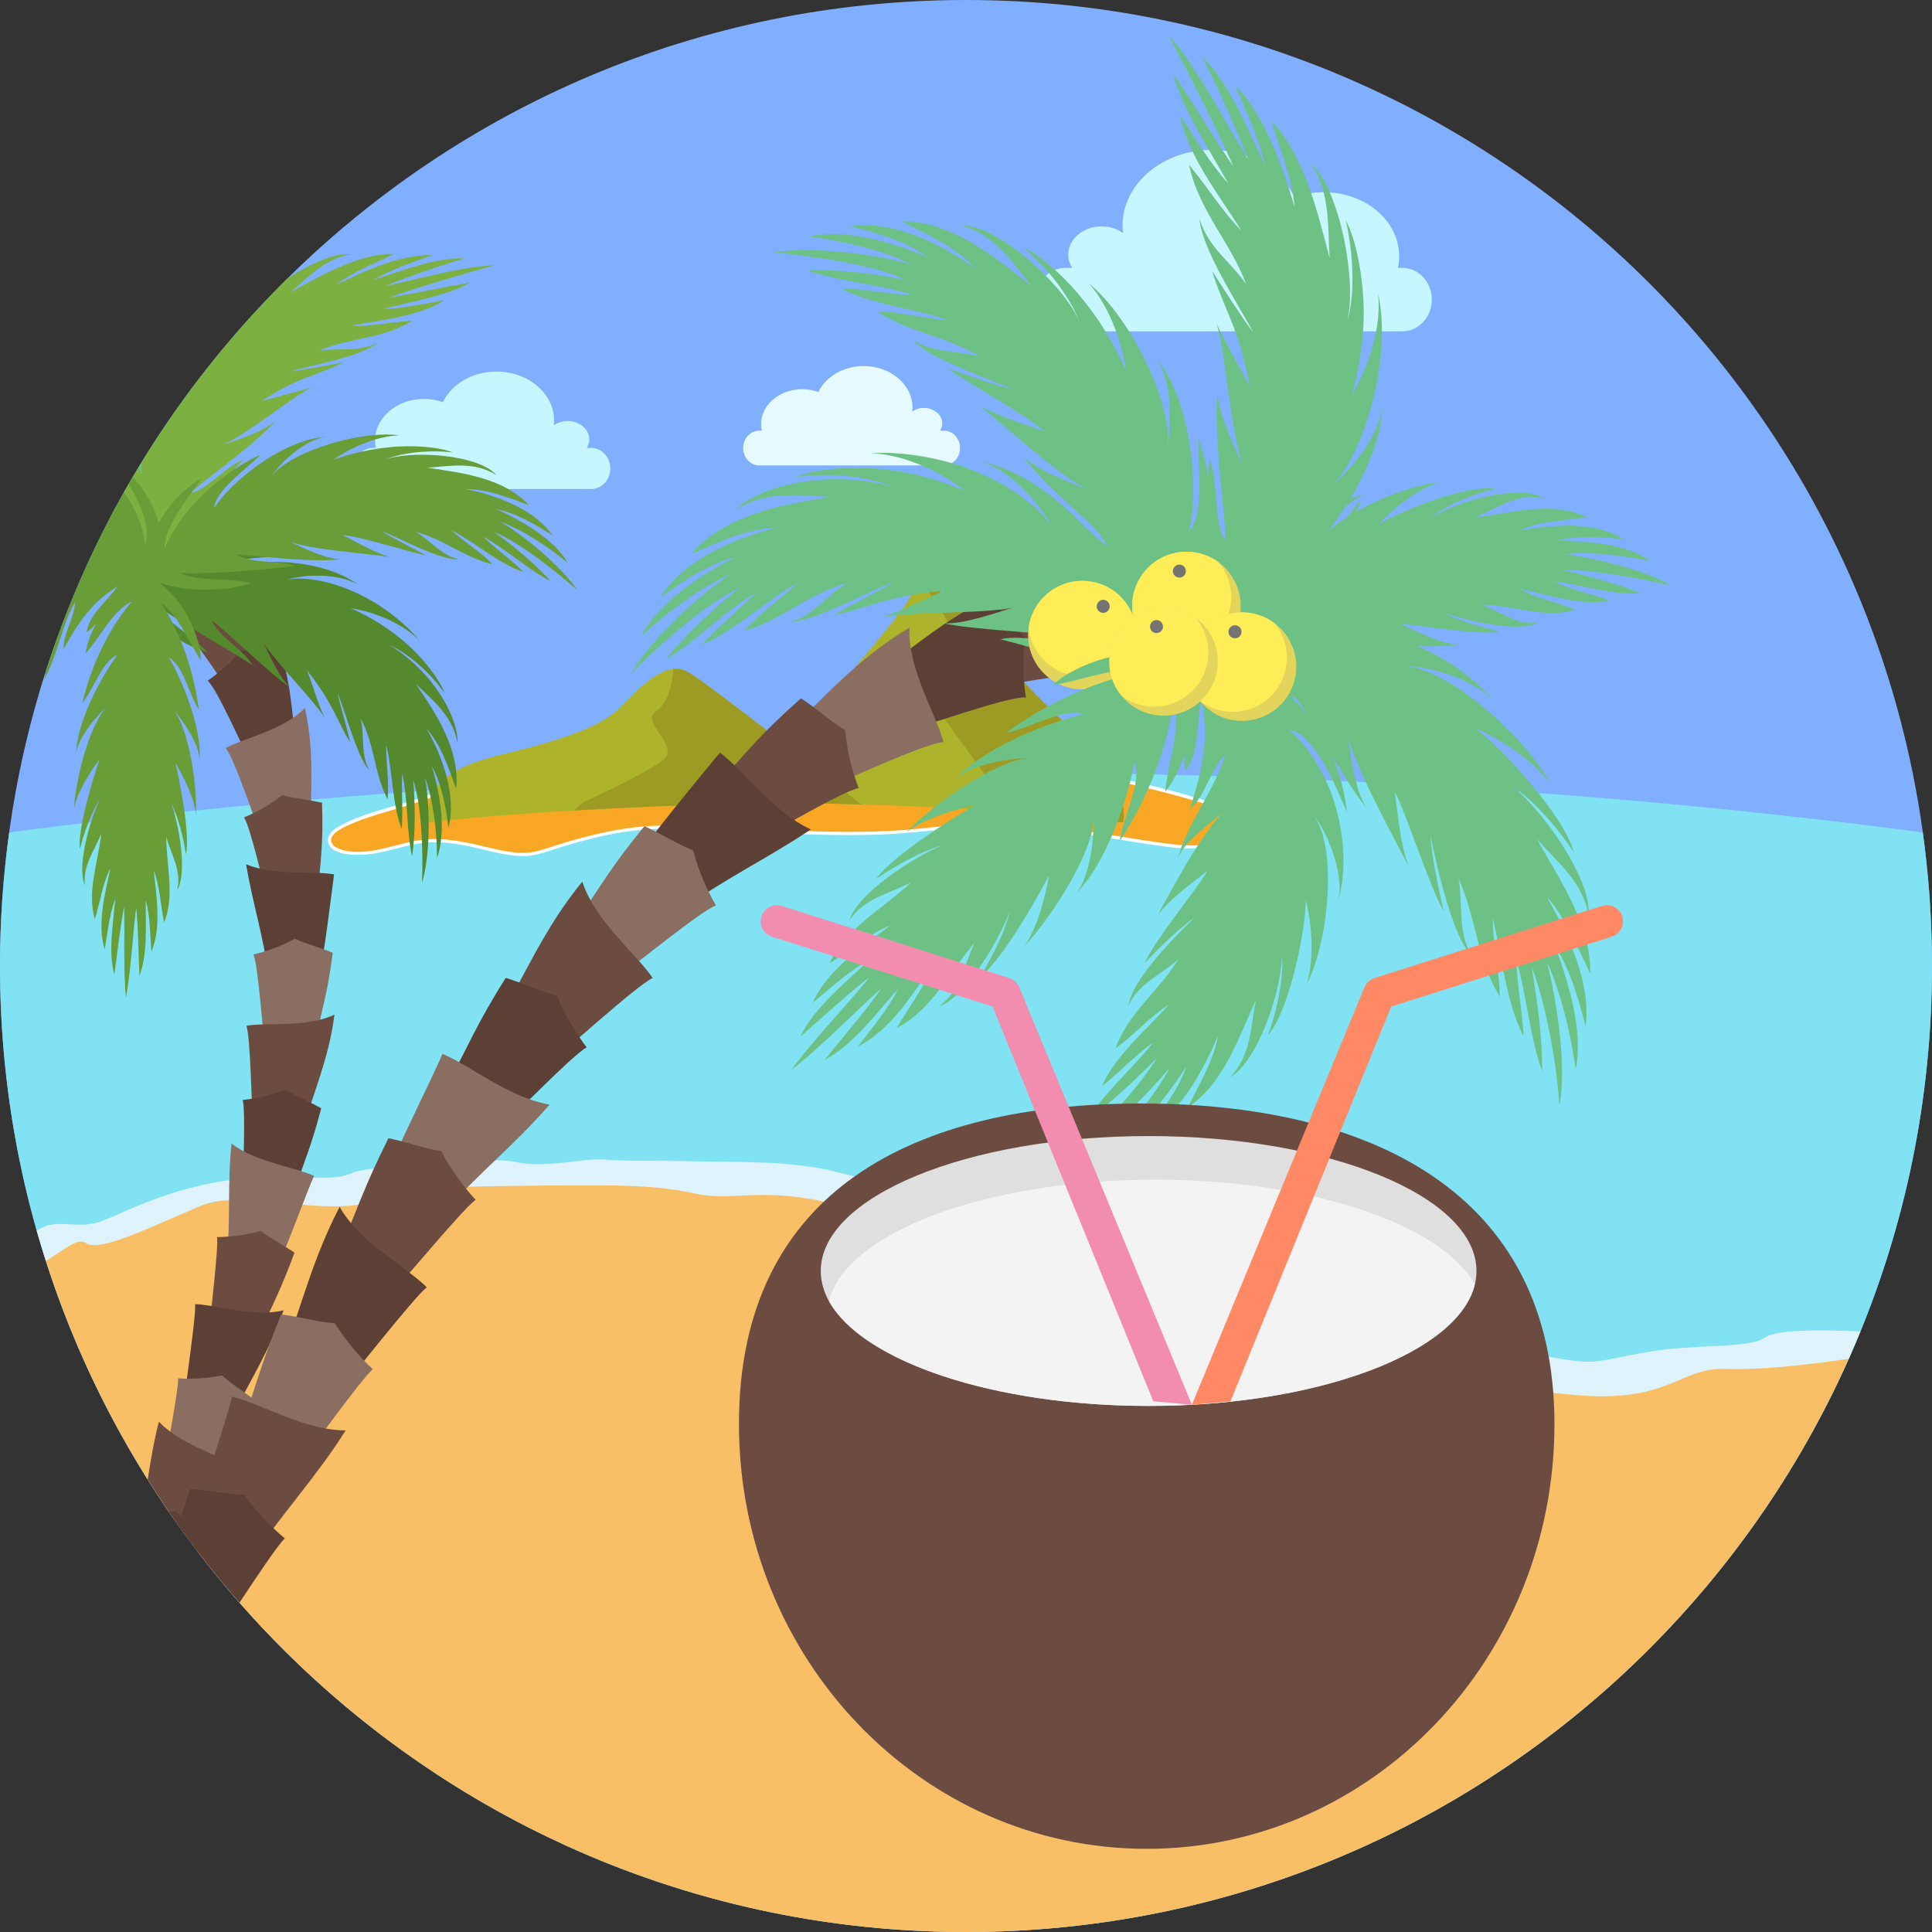 <?xml version="1.0" encoding="iso-8859-1"?>
<!-- Generator: Adobe Illustrator 19.0.0, SVG Export Plug-In . SVG Version: 6.00 Build 0)  -->
<svg version="1.1" id="Layer_1" xmlns="http://www.w3.org/2000/svg" xmlns:xlink="http://www.w3.org/1999/xlink" x="0px" y="0px"
	 viewBox="0 0 512 512" style="enable-background:new 0 0 512 512;" xml:space="preserve">
<rect x="0" y="0" width="512" height="512" fill="#333333" stroke="none"/>
<g>
	<path style="fill:#81AFFF;" d="M256,0c141.383,0,256,114.612,256,256c0,141.383-114.617,256-256,256C114.612,512,0,397.383,0,256
		C0,114.612,114.612,0,256,0z"/>
	<path style="fill:#80E2F2;" d="M509.553,220.609C432.338,210.355,346.475,204.642,256,204.642S79.662,210.355,2.447,220.609
		C0.846,232.177,0,243.986,0,256c0,141.383,114.612,256,256,256c141.383,0,256-114.617,256-256
		C512,243.986,511.154,232.177,509.553,220.609z"/>
</g>
<path style="fill:#FDFEFD;" d="M146.751,201.667l149.649,4.581l0.073,0.014c9.594,1.952,19.961,4.672,29.168,8.002
	c1.924,0.696,5.8,2.27,5.604,4.872c-0.396,5.24-14.439,5.968-18.36,5.65c-4.54-0.373-9.175-1.155-13.679-1.87
	c-5.709-0.905-11.418-1.829-17.154-2.566c-6.414-0.828-13.065-1.497-19.533-1.378c-4.604,0.086-9.062,0.437-13.633,0.928
	c-4.372,0.469-8.684,0.914-13.083,1.146c-7.219,0.373-14.493,0.291-21.717,0.068c-8.247-0.259-16.458-0.746-24.701-1.169
	c-5.764-0.3-11.568-0.541-17.332-0.177c-4.89,0.314-9.626,1.087-14.389,2.238c-3.594,0.873-7.083,1.879-10.604,3.007
	c-2.002,0.651-4.103,1.387-6.191,1.701c-4.14,0.61-9.107-0.669-13.11-1.647c-5.946-1.447-11.645-2.511-17.727-1.356
	c-3.221,0.61-6.41,1.592-9.626,2.279c-2.93,0.623-12.842,1.624-13.501-2.993c-0.241-1.692,1.26-2.989,2.557-3.771
	c6.232-3.739,15.58-5.513,22.577-8.024c5.154-1.851,10.881-3.298,16.181-4.722c6.123-1.647,12.264-3.23,18.414-4.786
	L146.751,201.667z"/>
<path style="fill:#F7A724;" d="M146.847,202.522c0,0-26.853,6.728-34.522,9.485c-7.67,2.752-16.818,4.585-22.422,7.952
	c-5.609,3.362,0.291,7.342,10.322,5.2c10.035-2.138,12.687-4.585,27.735-0.914c15.048,3.667,11.805,1.224,29.505-3.061
	c17.705-4.281,27.44-1.833,56.649-0.919c29.214,0.919,31.866-1.838,48.388-2.138c16.522-0.309,39.244,4.895,50.453,5.809
	c11.213,0.919,25.079-4.281,12.396-8.871c-12.687-4.59-29.05-7.965-29.05-7.965L146.847,202.522z"/>
<path style="fill:#ADB32A;" d="M133.664,199.788c24.656-5.918,28.268-9.862,32.212-13.806c3.949-3.944,10.522-11.177,16.436-7.888
	c4.485,2.488,32.657,24.551,46.086,35.127c-7.483-0.191-2.347-0.287-22.791-0.287c-20.439,0-64.469,1.801-92.045,4.99
	C111.96,206.261,123.192,202.299,133.664,199.788z"/>
<path style="fill:#9D9B24;" d="M178.449,177.293c1.296-0.127,2.593,0.096,3.862,0.801c4.485,2.488,32.657,24.551,46.086,35.127
	c-7.483-0.191-2.347-0.287-22.791-0.287c-12.232,0-32.926,0.646-53.483,1.847l2.22-2.061c0,0,16.672-7.547,21.389-11.322
	c4.717-3.776-6.291-10.067-1.888-12.896C178.235,185.681,178.449,177.343,178.449,177.293z"/>
<path style="fill:#ADB32A;" d="M297.655,217.925c-21.171-2.447-44.535-4.076-69.259-4.704c-5.181-4.076-12.546-9.862-19.906-15.576
	c13.679-15.444,29.587-33.845,32.662-39.276c5.586-9.862,20.703,9.862,26.625,18.082
	C276.047,187.938,300.03,204.109,297.655,217.925z"/>
<path style="fill:#9D9B24;" d="M297.655,217.925c-9.439-1.092-19.324-2.024-29.569-2.77c-9.853-13.824-23.791-32.944-23.791-32.944
	s6.919-5.031,8.179-10.69c1.251-5.641-7.283-15.762-7.351-15.844c6.905-0.25,17.832,14.079,22.654,20.775
	C276.047,187.938,300.03,204.109,297.655,217.925z"/>
<g>
	<path style="fill:#C6F6FF;" d="M274.492,79.398c0,4.649,3.507,8.416,7.833,8.416h89.297c4.322,0,7.829-3.767,7.829-8.416
		c0-4.645-3.507-8.411-7.829-8.411h-1.183c0.227-1.001,0.355-2.033,0.355-3.093c0-9.371-8.943-16.963-19.975-16.963
		c-2.766,0-5.4,0.478-7.802,1.337c-3.498-7.356-11.978-12.542-21.89-12.542c-13.051,0-23.632,8.984-23.632,20.07
		c0,0.664,0.041,1.328,0.118,1.974c-1.538-1.096-3.498-1.783-5.664-1.783c-4.89,0-8.852,3.366-8.852,7.524
		c0,1.26,0.396,2.429,1.046,3.475h-1.82C277.999,70.987,274.492,74.754,274.492,79.398z"/>
	<path style="fill:#E6FBFF;" d="M250.127,114.13h-1.001c0.359-0.573,0.573-1.215,0.573-1.906c0-2.275-2.165-4.117-4.849-4.117
		c-1.183,0-2.252,0.373-3.098,0.973c0.045-0.355,0.064-0.714,0.064-1.083c0-6.068-5.791-10.986-12.937-10.986
		c-5.427,0-10.067,2.839-11.987,6.869c-1.315-0.473-2.757-0.737-4.272-0.737c-6.041,0-10.936,4.158-10.936,9.289
		c0,0.582,0.064,1.146,0.191,1.697h-0.646c-2.37,0-4.285,2.065-4.285,4.608c0,2.543,1.915,4.604,4.285,4.604h48.897
		c2.37,0,4.29-2.061,4.29-4.604C254.417,116.195,252.497,114.13,250.127,114.13z"/>
	<path style="fill:#C6F6FF;" d="M161.735,124.147c0,3.007-2.27,5.445-5.068,5.445h-57.8c-2.798,0-5.068-2.438-5.068-5.445
		c0-3.007,2.27-5.445,5.068-5.445h0.764c-0.15-0.651-0.232-1.315-0.232-2.002c0-6.064,5.791-10.981,12.933-10.981
		c1.788,0,3.494,0.309,5.049,0.864c2.265-4.763,7.752-8.115,14.166-8.115c8.448,0,15.298,5.814,15.298,12.992
		c0,0.432-0.027,0.855-0.077,1.274c0.992-0.705,2.261-1.151,3.662-1.151c3.166,0,5.732,2.179,5.732,4.867
		c0,0.819-0.259,1.579-0.682,2.252h1.187C159.465,118.702,161.735,121.14,161.735,124.147z"/>
</g>
<path style="fill:#F9BF67;" d="M11.409,331.782c122.769-46.318,297.887-14.075,354.891,21.003
	c38.73,23.832,84.798,7.469,124.056,6.346C450.684,449.151,360.691,512,256,512C140.997,512,43.716,436.168,11.409,331.782z"/>
<path style="fill:#DFF3FD;" d="M12.164,334.138c5.263-3.107,8.388-6.269,10.677-4.681c3.489,2.42,17.041-4.281,25.383-7.742
	s7.356-4.845,31.379-2.507c24.028,2.338,17.441-4.408,50.38-4.849s42.624-0.569,54.251,1.938
	c11.627,2.502,17.828-2.898,43.015,4.363c25.188,7.26,29.837,0.737,54.247,6.114c24.419,5.368,22.868,7.288,38.753,17.327
	c15.89,10.044,16.276-2.875,24.415,1.192c8.143,4.071,10.854,16.185,32.944,17.791c22.085,1.606,16.663,4.717,40.691,6.678
	c24.019,1.956,27.13-7.415,38.748-6.974c9.043,0.346,22.004-1.055,32.885-2.688c1.074-2.402,2.102-4.831,3.098-7.274
	c-7.783-0.232-21.817-0.851-25.324,1.656c-4.203,3.002-18.21,1.569-31.197,3.835c-12.978,2.261-13.174,3.403-22.668,1.82
	c-9.498-1.583-10.081-1.956-25.383-4.03c-15.312-2.074-17.414,2.325-24.788-5.936c-7.378-8.256-12.414-10.849-18.037-11.723
	c-5.618-0.873-8.871-0.309-13.515-3.293c-4.645-2.989-20.771-3.685-28.527-7.838c-7.751-4.153-16.081-7.651-22.672-7.565
	c-6.587,0.091-17.718,0.264-28.04-3.03s-18.851-2.798-30.865-6.059c-12.009-3.257-29.064-2.648-38.362-2.907
	c-9.303-0.255-17.05,0.041-23.25-0.446c-6.2-0.487-15.658,2.434-23.796,0.641c-8.138-1.797-40.15,1.538-42.861,2.711
	c-2.711,1.178-4.303,1.76-14.07,1.324c-9.767-0.432-21.972,0.109-35.341,4.654s-16.467,7.629-21.894,7.888
	c-4.854,0.237-8.629-1.219-12.701,1.651C10.499,328.848,11.318,331.5,12.164,334.138z"/>
<g>
	
		<linearGradient id="SVGID_1_" gradientUnits="userSpaceOnUse" x1="-22365.315" y1="-21895.43" x2="-20190.514" y2="-16565.93" gradientTransform="matrix(0.004 0 0 -0.004 -48.777 -136.03)">
		<stop  offset="0" style="stop-color:#A1751A"/>
		<stop  offset="1" style="stop-color:#CCA159"/>
	</linearGradient>
	<path style="fill:url(#SVGID_1_);" d="M64.96,159.998c-3.712-9.985-4.39-13.47-9.844-23.591c-3.657,0.801-6.696,2.12-10.299,2.829
		c-1.956,4.103-4.49,7.538-6.537,9.808c2.816,1.392,13.151,15.003,14.825,16.877L64.96,159.998z"/>
	<path style="fill:#D6AF75;" d="M46.423,141.72c3.28-0.478,6.246-2.452,8.693-5.313c-3.657,0.801-6.696,2.12-10.299,2.829
		c-1.956,4.103-4.49,7.538-6.537,9.808C41.273,147.979,45.476,144.618,46.423,141.72z"/>
	<g>
		<path style="fill:#6C4C40;" d="M60.788,184.021c-4.672-8.748-10.981-15.726-16.763-24.205c8.024-0.505,16.618-5.877,22.304-7.351
			c1.169,3.253,7.21,24.487,6.96,27.158L60.788,184.021z"/>
		<path style="fill:#6C4C40;" d="M48.774,161.308c-1.706,0.159-4.03-0.582-4.749-1.492c8.024-0.505,16.618-5.877,22.304-7.351
			c0,0-0.487,0.514-0.983,1.528C63.877,156.873,51.417,160.985,48.774,161.308z"/>
	</g>
	<path style="fill:#5C4036;" d="M78.493,197.231c-1.383-10.508-1.215-14.02-4.094-25.106c-3.744-0.086-7.01,0.464-10.686,0.3
		c-2.866,3.512-6.141,6.241-8.67,7.965c2.411,2.024,9.294,17.773,10.572,19.97L78.493,197.231z"/>
	<path style="fill:#8B6E62;" d="M82.278,220.177c0.023-10.495,1.128-20.916-1.469-32.535c-5.786,5.9-15.899,7.842-21.012,10.599
		c2.111,2.247,8.57,21.185,9.33,23.596L82.278,220.177z"/>
	<path style="fill:#6C4C40;" d="M84.184,237.922c0.76-10.508,1.524-13.852,1.16-25.179c-3.648-0.878-6.969-1.051-10.54-2.02
		c-3.539,2.784-7.315,4.754-10.14,5.896c1.738,2.561,5.554,19.533,6.282,21.944L84.184,237.922z"/>
	<path style="fill:#5C4036;" d="M71.128,258.529c-1.183-9.971-4.162-19.083-5.914-29.468c7.374,3.025,17.555,1.647,23.309,2.652
		c-0.432,3.339-3.021,24.824-4.149,27.217L71.128,258.529z"/>
	<path style="fill:#8B6E62;" d="M83.288,276.989c2.184-10.235,3.453-13.388,4.899-24.501c-3.444-1.451-6.692-2.156-10.053-3.707
		c-3.953,2.147-7.997,3.489-10.981,4.167c1.278,2.852,2.42,20.361,2.934,22.859L83.288,276.989z"/>
	<path style="fill:#6C4C40;" d="M80.103,299.707c2.902-9.967,7.083-19.333,8.534-30.824c-7.406,3.507-17.586,2.015-23.332,2.943
		c1.078,2.934,1.46,23.314,1.706,25.847L80.103,299.707z"/>
	<path style="fill:#5C4036;" d="M77.451,317.161c3.293-9.812,4.863-12.765,7.674-23.446c-3.212-1.856-6.323-2.966-9.43-4.931
		c-4.176,1.606-8.352,2.42-11.386,2.72c0.864,3.016-0.045,20.562,0.214,23.091L77.451,317.161z"/>
	<path style="fill:#8B6E62;" d="M60.106,333.583c1.055-10.072,0.118-19.788,1.242-30.519c6.405,4.917,16.558,6.141,21.881,8.561
		c-1.437,2.957-8.761,22.991-10.253,25.129L60.106,333.583z"/>
	<path style="fill:#6C4C40;" d="M68.367,354.559c4.103-9.462,5.864-12.273,9.671-22.572c-3.03-2.129-6-3.53-8.939-5.791
		c-4.262,1.205-8.543,1.619-11.582,1.642c0.428,3.093-1.815,20.602-1.833,23.132L68.367,354.559z"/>
	<path style="fill:#5C4036;" d="M61.362,375.748c4.54-9.28,10.076-17.732,13.783-28.504c-7.879,1.952-17.6-1.442-23.441-1.629
		c0.314,3.116-2.811,23.482-2.939,26.02L61.362,375.748z"/>
	<path style="fill:#8B6E62;" d="M56.135,392.72c4.704-9.148,6.646-11.823,11.204-21.749c-2.861-2.365-5.75-3.985-8.493-6.46
		c-4.367,0.869-8.602,0.983-11.65,0.769c0.159,3.13-3.334,20.502-3.475,23.027L56.135,392.72z"/>
	<path style="fill:#6C4C40;" d="M39.153,392.102c0.769-4.995,1.597-10.067,2.952-15.339c5.522,5.873,15.43,8.607,20.325,11.782
		c-1.519,2.129-8.238,14.602-11.709,20.434C46.646,403.52,42.793,397.884,39.153,392.102z"/>
	<path style="fill:#5C4036;" d="M52.55,411.38c0.66-1.196,1.369-2.511,2.147-3.999c-2.72-2.511-5.5-4.285-8.084-6.914
		c-0.614,0.082-1.219,0.15-1.82,0.209C47.291,404.311,49.875,407.878,52.55,411.38z"/>
	<path style="fill:#54892E;" d="M111.833,233.978c2.297-7.565,2.138-20.607,0.782-28.022c2.275,6.446,3.143,14.22,3.221,21.394
		c-0.018,0.218-0.023,0.218-0.005,0c2.475-7.151,0.842-16.9-1.41-24.355c2.643,4.79,3.653,10.517,4.413,16.34
		c2.247-8.338-1.597-19.029-5.845-26.302c3.717,4.085,5.877,10.326,7.893,16.003c1.078-9.967-5.068-19.743-10.754-27.84
		c4.19,4.04,9.949,8.493,11.086,15.735c0.3-3.585-2.011-9.589-5.841-14.766c-3.762-5.245-8.907-9.394-12.25-11.222
		c4.367,1.82,10.472,6.678,14.721,12.801c-1.424-3.853-5.991-9.835-11.359-14.234c-5.313-4.517-11.172-7.31-13.551-8.32
		c5.172,0.796,12.742,3.243,18.028,8.329c-3.676-4.476-10.304-9.712-17.236-12.719c-6.905-3.112-13.811-4.026-17.677-3.171
		c3.757-1.237,13.401-2.093,19.097,1.483c-10.367-7.756-29.214-7.165-36.624-4.126c3.157-3.666,12.828-3.18,19.197-3.776
		c-14.129-3.38-28.245-0.277-36.751,5.004c3.43-4.881,12.096-7.001,19.301-9.539c-7.347-0.928-15.517,1.947-19.734,4.79
		c-4.331,2.811-7.046,6.551-7.556,8.584c0.632,2.079,3.498,5.586,7.142,8.584c3.712,2.93,9.635,6.792,14.721,8.143
		c-4.026-4.672-11.059-7.997-14.079-12.865c7.893,5.659,18.096,11.191,26.098,16.276c-2.402-4.144-9.162-7.638-10.722-11.809
		c5.996,4.795,15.353,14.143,20.839,17.905c-2.766-2.32-5.632-8.852-7.278-12.096c3.839,5.814,12.874,14.766,16.367,19.997
		c-1.847-3.566-3.125-8.634-4.69-12.51c1.205,1.506,3.962,5.09,6.077,8.998c2.206,3.876,3.853,7.965,5.381,10.012
		c-1.064-4.535-2.593-9.371-3.366-12.978c2.334,5.495,5.031,16.681,8.397,20.421c-2.429-4.244-1.137-9.262-2.315-13.72
		c3.744,6.728,3.598,14.68,7.16,21.412c0.469-4.776-0.441-9.83-0.373-14.448c1.738,7.01,1.542,15.53,4.121,22.358
		c0.396-5.068-0.096-9.926,0.123-14.775c1.583,6.874,1.105,15.266,2.634,21.985c-0.014,0.205-0.018,0.205-0.005,0
		c0.946-6.587,0.823-13.838,0.273-20.307C111.81,213.521,112.165,226.172,111.833,233.978z"/>
	<path style="fill:#6EC185;" d="M26.816,141.847c1.947,1.861,3.939,3.639,5.918,5.322c-2.466-0.805-4.585-2.265-6.66-3.826
		l-1.146,2.343c1.074,0.919,2.161,1.76,3.171,2.484c3.102,2.238,6.901,4.167,8.998,4.544c2.011-0.505,5.472-2.866,8.038-6.755
		c2.402-3.707,4.554-10.858,3.148-16.445c-2.024,6.032-3.425,13.392-7.92,16.622c4.681-7.383,5.946-19.183,3.266-29.428
		c-0.905,4.981-0.096,12.455-3.403,15.503c1.387-3.739,2.083-10.149,1.483-16.29C36.26,124.243,31.284,132.895,26.816,141.847z"/>
	<path style="fill:#689D38;" d="M12.169,177.848c-0.127,0.914-0.341,1.747-0.664,2.416c3.507-5.518,5.045-15.298,8.361-20.621
		c-0.118,4.208-3.171,8.211-3.016,12.36c3.38-5.936,6.76-11.982,14.375-16.64c-3.243,4.363-7.638,7.611-8.279,12.191
		c2.038-1.342,4.79-5.008,8.047-7.433c2.957-2.634,6.364-5.14,7.515-7.06c0.114-1.952-1.069-6.501-5.14-9.953
		c-1.215-1.228-3.157-2.42-5.513-3.344c-0.469,0.919-0.923,1.847-1.383,2.775c2.716,1.319,4.79,3.048,5.714,5.186
		c-1.665-1.474-3.848-2.807-6.41-3.785C20.471,154.83,15.912,166.157,12.169,177.848z"/>
	<path style="fill:#7CB142;" d="M130.961,70.328c-8.284,0.218-21.239,3.908-28.782,5.445c6.469-2.657,13.87-5.168,20.98-7.31
		c0.227-0.05,0.232-0.05,0.005,0.005c-7.82-0.277-16.604,3.303-24.087,5.668c4.736-2.82,9.971-4.444,15.458-6.528
		c-8.402-0.168-17.732,4.044-25.465,7.924c4.272-3.471,10.285-5.668,15.339-8.256c-9.262-0.018-18.492,5.272-27.467,10.185
		c4.613-3.78,9.285-9.066,16.063-10.049c-3.844-0.578-10.74,2.393-16.818,6.391c-14.825,14.634-27.881,31.056-38.798,48.925
		c0.023,1.064,0.096,2.047,0.223,2.925c-0.378-0.528-0.66-1.16-0.864-1.87c-1.356,2.238-2.661,4.508-3.949,6.792
		c0.109,5.168,1.019,9.953,2.711,13.834c-2.429-2.293-3.676-6.314-4.422-10.772c-0.773,1.41-1.519,2.839-2.261,4.262
		c0.432,2.543,1.105,4.822,1.924,6.555c2.279,5.263,6.255,8.293,8.225,8.707c2.111-0.773,5.495-3.63,8.83-6.687
		c3.262-3.18,7.911-7.92,10.376-12.774c-5.527,3.143-9.844,9.18-15.039,11.695c6.505-7.215,14.116-15.635,21.285-23.605
		c-4.813,1.97-9.749,8.243-14.193,8.93c5.9-4.945,17.696-13.256,22.904-19.324c-3.075,2.961-10.426,5.29-14.029,6.423
		c6.555-2.784,18.351-12.66,23.637-15.276c-3.594,1.256-9.285,2.484-13.501,3.817c1.72-1.165,6.059-3.83,10.19-5.577
		c4.153-1.729,8.916-3.284,11.541-4.758c-5.263,1.028-10.708,2.015-14.266,2.434c5.459-1.606,18.715-3.785,23.509-7.697
		c-5.29,2.734-10.808,1.337-15.685,2.188c7.524-3.325,17-3.152,24.778-7.961c-5.641,0.341-11.354,1.565-16.417,1.387
		c7.547-1.569,17.891-2.365,24.806-6.796c-5.55,0.914-11.063,2.234-16.349,2.311c7.447-1.865,16.827-3.494,23.25-6.96
		c0.209-0.041,0.209-0.036-0.005,0.014c-6.996,1.014-14.666,2.889-21.544,3.912C110.345,76.278,123.06,72.488,130.961,70.328z
		 M79.917,70.187l0.291-0.173l-0.15,0.041L79.917,70.187z"/>
	<g>
		<path style="fill:#689D38;" d="M24.374,146.874c2.579,0.459,5.168,1.11,7.779,2.011c-2.793,0.141-5.682-0.255-8.498-0.464
			c-0.373,0.796-0.751,1.588-1.115,2.388c2.038,0.364,4.112,0.719,5.991,1.192c4.171,0.842,8.502,1.911,10.699,1.569
			c1.538-1.283,3.867-5.573,3.398-11.373c-0.096-4.167-2.802-10.813-7.46-15.74c-0.368,0.619-0.741,1.233-1.096,1.856
			c3.525,5.7,5.873,11.896,4.34,16.081c-0.355-4.244-2.188-9.266-5.582-13.874C29.823,135.856,27.003,141.31,24.374,146.874z"/>
		<path style="fill:#689D38;" d="M152.91,156.29c-4.294-6.337-14.034-14.375-20.348-18.06c6.209,2.334,12.51,6.564,17.896,10.927
			c0.159,0.146,0.159,0.15-0.005,0.009c-3.707-6.355-12.018-11.113-18.878-14.229c5.2,1.051,10.062,3.898,14.848,6.951
			c-4.731-6.919-15.025-10.758-23.013-12.241c5.331-0.127,11.277,2.165,16.745,4.208c-6.614-7.165-17.659-8.602-26.953-9.899
			c5.536-0.346,12.387-1.851,18.342,1.938c-4.831-5.577-23.182-6.71-29.914-3.939c4.126-1.797,11.341-2.875,18.364-2.052
			c-3.63-1.447-10.645-2.065-17.082-1.347c-6.478,0.614-12.223,2.438-14.52,3.239c4.112-2.798,10.686-6.159,17.473-6.437
			c-11.022-1.41-29.896,4.772-34.218,11.236c2.07-3.253,8.429-9.785,14.475-10.827c-11.682,0.973-25.188,12.25-29.364,18.86
			c0.405-4.699,8.034-9.862,12.296-14.143c-12.237,5.704-21.626,15.849-25.47,24.879c0.027-5.859,5.673-12.41,9.749-18.51
			c-6.164,3.344-10.981,10.194-12.769,14.825c-1.892,4.676-1.956,9.271-1.219,11.227c1.674,1.369,5.932,2.698,10.563,3.184
			c4.626,0.428,11.586,0.264,16.531-1.601c-6.009-1.451-13.497-0.223-18.692-2.648c9.535,0.364,20.834-0.782,30.533-1.815
			c-4.544-1.747-12.005-0.514-15.671-3.116c7.474,0.582,20.748,2.243,27.872,1.26c-3.858,0.15-10.39-3.08-13.647-4.622
			c6.487,2.32,19.884,2.998,26.389,4.058c-4.049-1.192-8.675-3.967-12.464-5.818c4.185,0.191,17.332,4.467,22.081,5.35
			c-4.112-2.234-8.775-4.504-11.887-6.51c5.568,2.261,15.812,7.893,20.739,7.633c-4.717-0.942-7.629-5.181-11.659-7.351
			c7.419,1.856,13.219,7.001,20.475,8.598c-3.23-3.389-7.556-5.9-10.886-8.998c6.282,3.234,12.423,8.825,19.151,11.118
			c-3.503-3.48-7.401-6.196-10.822-9.466c6.032,3.271,11.987,8.811,17.978,11.837c0.141,0.141,0.141,0.15-0.009,0.014
			c-4.322-4.817-9.753-9.289-14.875-12.965C137.603,143.662,147.174,151.314,152.91,156.29z"/>
		<path style="fill:#689D38;" d="M33.385,264.388c1.246-6.651,1.874-17.591,2.711-23.887c0.564,5.727,0.591,12.178,0.851,18.123
			c-0.014,0.182-0.014,0.182-0.005,0c2.256-5.882,1.61-13.674,1.688-20.057c1.183,4.349,1.146,8.934,1.492,13.638
			c2.72-6.4,1.342-14.798,0.61-21.499c1.642,4.149,1.824,9.175,2.766,13.779c2.88-7.146,0.573-15.171,0.56-22.736
			c1.142,4.394,4.208,9.016,2.898,14.138c2.816-4.74,0.396-17.809-1.71-23.318c1.747,3.312,3.243,8.661,4.04,13.82
			c1.174-5.641-1.892-20.357-2.77-24.192c2.088,3.648,4.817,8.757,5.404,13.606c0.309-7.747-1.724-22.231-5.864-27.581
			c2.315,2.616,6.723,8.743,6.787,13.169c0.737-8.302-4.508-21.107-8.074-27.144c3.871,2.261,5.209,9.594,7.915,13.806
			c-1.287-10.24-4.977-20.784-9.99-28.19c4.685,3.08,6.996,9.953,10.54,15.071c-0.091-5.432-3.125-11.655-5.782-15.226
			c-2.679-3.58-6.1-6.214-8.111-6.883c-2.088,0.305-5.896,2.461-9.025,5.736c-3.116,3.262-6.896,9.166-7.615,14.607
			c4.108-4.717,7.251-11.359,12.31-13.82c-5.955,6.755-10.836,16.931-13.229,27.012c3.143-3.917,5.3-11.086,9.412-12.896
			c-4.249,5.6-10.868,17.832-10.995,26.207c0.528-4.417,5.563-10.067,8.152-12.419c-4.704,4.886-8.252,19.138-8.734,26.898
			c1.083-4.786,4.326-9.598,6.787-13.006c-1.283,3.726-5.845,18.087-5.236,23.828c1.31-5.063,3.339-10.244,5.418-13.37
			c-2.666,5.277-6.387,18.073-4.044,23.077c-0.792-5.24,2.707-9.539,4.29-13.802c-0.773,7.533-3.867,15.303-1.697,22.713
			c1.387-4.499,2.065-9.489,4.112-13.461c-1.397,6.601-3.594,14.843-1.497,21.485c0.796-4.663,1.21-9.234,2.807-13.451
			c-0.546,6.369-1.942,14.07-0.237,20.152c-0.014,0.187-0.014,0.182-0.005,0c0.801-5.914,1.46-12.332,2.579-17.973
			C33.126,246.693,32.648,257.647,33.385,264.388z"/>
	</g>
	
		<linearGradient id="SVGID_2_" gradientUnits="userSpaceOnUse" x1="-16524.207" y1="-7803.572" x2="-13567.907" y2="124.227" gradientTransform="matrix(0.004 0 0 -0.004 -48.777 -136.03)">
		<stop  offset="0" style="stop-color:#A1751A"/>
		<stop  offset="1" style="stop-color:#CCA159"/>
	</linearGradient>
	<path style="fill:url(#SVGID_2_);" d="M282.684,156.318c13.201-5.582,17.218-8.129,32.161-12.137
		c2.593,4.308,4.108,8.502,6.733,12.687c-2.206,5.686-3.225,11.341-3.562,15.439c-3.953-1.46-26.798,0.978-30.187,1.074
		L282.684,156.318z"/>
	<path style="fill:#D6AF75;" d="M317.671,157.578c-2.561-3.635-3.366-8.357-2.825-13.397c2.593,4.308,4.108,8.502,6.733,12.687
		c-2.206,5.686-3.225,11.341-3.562,15.439C316.297,168.395,315.715,161.19,317.671,157.578z"/>
	<path style="fill:#6C4C40;" d="M263.037,182.57c12.865-3.503,25.52-3.776,39.149-5.941c-6.919-8.316-9.598-21.685-13.397-28.595
		c-4.267,1.856-30.61,15.53-32.985,18.251L263.037,182.57z"/>
	<path style="fill:#745031;" d="M296.341,173.367c1.419,1.806,4.285,3.398,5.845,3.262c-6.919-8.316-9.598-21.685-13.397-28.595
		c0,0-0.055,0.942-0.578,2.365C286.738,154.489,294.221,170.479,296.341,173.367z"/>
	<path style="fill:#5C4036;" d="M233.769,177.439c11.564-8.343,14.834-11.75,28.345-19.16c3.535,3.576,6.005,7.288,9.562,10.727
		c-0.792,6.046-0.441,11.777,0.205,15.831c-4.199-0.478-25.957,7.315-29.287,8.093L233.769,177.439z"/>
	<path style="fill:#8B6E62;" d="M207.831,194.916c10.244-9.717,19.424-20.416,33.18-28.591c-0.428,11.109,7.005,22.777,9.03,30.333
		c-4.158,0.018-28.641,11.163-31.693,12.651L207.831,194.916z"/>
	<path style="fill:#6C4C40;" d="M188.711,209.427c9.58-10.449,12.141-14.275,23.568-24.369c4.221,2.752,7.447,5.85,11.695,8.448
		c0.541,6.027,2.102,11.541,3.589,15.357c-4.108,0.655-24.228,12.592-27.267,14.106L188.711,209.427z"/>
	<path style="fill:#5C4036;" d="M180.6,241.207c10.84-8.034,22.513-13.524,34.29-21.399c-9.762-4.426-17.818-15.658-24.11-20.361
		c-2.861,3.503-21.49,25.866-22.795,29.182L180.6,241.207z"/>
	<path style="fill:#8B6E62;" d="M151.323,246.352c7.988-11.573,9.912-15.721,19.447-27.399c4.599,2.033,8.284,4.558,12.906,6.41
		c1.538,5.855,3.971,11.04,6.059,14.584c-3.976,1.397-22.154,16.422-25.074,18.228L151.323,246.352z"/>
	<path style="fill:#6C4C40;" d="M132.03,270.439c7.078-12.041,12.387-24.774,22.29-36.797c3.403,10.472,14.252,19.056,18.646,25.538
		c-3.858,1.656-24.151,20.084-26.853,22.19L132.03,270.439z"/>
	<path style="fill:#5C4036;" d="M118.056,288.457c6.601-12.346,8.038-16.636,15.949-29.309c4.799,1.437,8.784,3.471,13.602,4.699
		c2.297,5.604,5.363,10.463,7.879,13.72c-3.767,1.965-20.17,19.133-22.904,21.217L118.056,288.457z"/>
	<path style="fill:#8B6E62;" d="M117.091,321.92c8.83-10.258,19.147-18.264,28.554-29.209c-10.667-1.72-21.176-10.467-28.404-13.433
		c-1.565,4.126-14.334,29.628-15.044,33.039L117.091,321.92z"/>
	<path style="fill:#6C4C40;" d="M89.706,332.105c5.495-12.824,6.619-17.168,13.229-30.469c4.895,0.992,9.043,2.625,13.993,3.421
		c2.761,5.309,6.332,9.908,9.125,12.906c-3.43,2.456-18.583,20.921-21.048,23.277L89.706,332.105z"/>
	<path style="fill:#5C4036;" d="M74.922,359.408c4.867-12.946,8.011-26.075,15.085-39.567c5.331,9.457,17.564,15.785,23.091,21.303
		c-3.321,2.561-20.261,24.292-22.618,26.748L74.922,359.408z"/>
	<path style="fill:#8B6E62;" d="M63.518,379.542c4.631-13.119,5.459-17.509,10.99-31.206c4.981,0.628,9.257,1.956,14.234,2.356
		c3.207,5.095,7.019,9.371,10.049,12.173c-3.212,2.748-17.063,22.299-19.411,24.792L63.518,379.542z"/>
	<path style="fill:#6C4C40;" d="M67.275,412.295c7.556-11.313,16.54-20.866,24.333-33.226c-10.777,0.018-22.536-7.11-30.119-8.952
		c-0.837,4.262-9.876,31.088-10.213,34.541L67.275,412.295z"/>
	<path style="fill:#5C4036;" d="M47.282,404.261c0.828-2.77,1.824-5.877,3.134-9.698c4.999,0.35,9.335,1.424,14.32,1.533
		c3.507,4.913,7.574,8.975,10.758,11.6c-1.938,1.788-7.497,10.213-12.018,17.018C57.745,418.181,52.327,411.362,47.282,404.261z"/>
	<g>
		<path style="fill:#6EC185;" d="M167.053,178.74c5.281-9.225,18.182-21.112,26.689-26.625
			c-8.397,3.726-16.813,10.049-23.891,16.581c-0.209,0.227-0.2,0.232,0,0.009c4.704-9.016,15.758-16.408,25.124-21.094
			c-7.128,1.838-13.656,6.137-20.052,10.768c6.082-9.903,20.079-16.003,31.129-18.56c-7.429,0.141-15.535,3.78-22.95,7.046
			c8.766-10.258,23.996-13.26,37.165-15.166c-7.82-0.368-17.486-1.897-25.629,3.671c3.23-3.598,11.241-6.878,19.843-7.906
			c8.602-1.165,17.414,0.045,22.281,1.619c-5.809-2.588-16.199-4.08-26.111-2.584c5.09-2.165,15.148-3.216,24.415-2.024
			c9.321,1.024,17.455,4.185,20.643,5.582c-5.559-4.322-14.934-9.471-24.788-9.953c7.765-0.537,19.006,1.115,28.34,5.127
			c9.421,3.885,16.695,9.799,19.411,14.37c-2.243-4.822-10.303-15.048-19.06-17.314c17.154,2.98,33.963,21.963,37.825,32.016
			c0.687-6.473-8.725-15.485-14.011-22.263c16.345,10.708,26.325,27.38,29.009,40.559c1.615-7.852-4.308-18.282-8.466-27.676
			c7.683,6.332,12.419,16.972,13.529,23.728c1.237,6.828,0.082,12.937-1.433,15.303c-2.62,1.306-8.702,1.751-14.989,0.937
			c-6.291-0.923-15.535-3.148-21.553-6.883c8.288-0.364,18.032,3.444,25.579,1.911c-12.815-2.502-27.64-7.378-40.004-10.522
			c6.264-1.465,15.926,1.924,21.439-0.409c-10.217-1.437-27.999-1.961-36.738-3.858c4.817,0.569,13.856-2.657,18.551-4.044
			c-9.23,1.615-26.325,1.037-34.663,2.443c5.186-1.474,11.327-4.899,16.549-6.951c-2.575,0.209-8.634,0.819-14.402,2.356
			c-5.827,1.415-11.345,3.58-14.757,3.967c5.422-3.13,11.554-6.105,15.799-8.68c-7.524,2.784-20.966,10.476-27.722,10.631
			c6.391-1.538,10.108-7.433,15.549-10.394c-10.04,2.552-17.677,10.031-27.549,12.76c4.24-4.863,10.021-8.643,14.475-12.969
			c-8.457,4.767-16.618,12.824-25.666,16.599c4.585-5.059,9.789-9.057,14.338-13.752c-8.184,4.795-15.953,13.01-23.941,17.7
			c-0.191,0.214-0.191,0.214,0.005,0.009c5.563-6.996,12.774-13.565,19.615-19.001C187.087,159.889,174.391,171.202,167.053,178.74z
			"/>
		<path style="fill:#6EC185;" d="M442.805,155.153c-7.961-1.783-20.725-4.303-28.304-4.058c6.619,1.592,13.902,3.585,20.266,6.087
			c0.2,0.064,0.205,0.059,0.009-0.009c-7.288,0.71-15.512-2.284-22.941-3.039c4.786,2.229,9.844,3.18,14.807,4.977
			c-7.665,1.72-16.295-1.601-24.001-3.043c4.613,2.507,10.099,3.43,14.834,5.545c-8.111,2.466-16.376-1.342-24.951-1.324
			c5.004,1.528,9.785,5.795,15.257,4.631c-5.163,2.952-18.81-0.441-25.347-2.561c3.889,1.974,9.794,3.753,15.194,5.027
			c-5.759,1.105-21.808-1.797-26.357-2.038c4.513,2.12,10.354,5.177,15.426,5.664c-7.979,0.6-23.341,0.419-30.647-3.039
			c3.739,2.138,11.454,6.514,15.912,5.845c-8.161,2.165-22.936-1.014-31.197-2.534c4.394,3.744,12.378,2.848,17.637,5.259
			c-10.681,1.037-22.613,0.669-33.422-0.532c6.41,3.489,14.261,2.866,21.012,5.441c-5.131,1.783-12.41,1.055-17.727,0.009
			c-5.054-0.969-10.445-2.907-12.737-4.613c-1.369-2.425-2.256-7.997-0.819-14.088c1.419-5.768,6.419-14.47,13.188-18.251
			c-4.04,7.533-9.94,15.703-8.962,23.077c2.911-11.386,13.288-23.518,25.784-30.346c-4.04,5.482-12.1,11.577-12.032,17.627
			c4.085-8.266,17.787-21.813,29.309-23.869c-5.923,1.811-11.814,10.199-13.693,14.416c4.153-8.147,22.549-16.522,33.226-17.609
			c-6.451,1.956-12.369,7.096-16.167,11.118c4.262-2.766,22.941-10.658,30.947-9.376c-6.905,1.615-13.652,4.722-17.414,7.92
			c6.278-4.403,23.819-9.512,30.387-5.377c-6.996-1.742-12.974,2.875-18.373,5.059c9.576-1.183,20.389-4.613,29.687-0.064
			c-6.155,0.86-12.714,1.046-17.891,3.512c8.334-1.46,19.693-2.72,27.412,2.22c-6.087-0.473-11.973-0.996-17.477,0.478
			c7.911,0.118,18.101,0.682,24.665,5.336c0.227,0.068,0.223,0.059,0-0.014c-7.383-1.31-15.344-2.452-22.404-1.815
			C422.539,148.002,435.745,150.854,442.805,155.153z"/>
		<path style="fill:#6EC185;" d="M284.39,304.229c7.824-5.027,17.577-16.527,22.217-23.819c-5.582,5.427-11.75,11.727-18.123,15.935
			c-0.187,0.141-0.182,0.146,0,0.009c4.176-6.733,11.841-13.388,17.173-20.125c-4.895,3.453-8.907,7.933-13.633,11.659
			c3.425-8.047,11.768-14.93,17.714-21.649c-4.963,3.148-9.194,8.088-14.075,11.541c3.121-9.13,11.65-15.321,16.727-23.7
			c-4.267,4.067-10.845,6.478-13.333,12.51c0.778-6.76,12.119-18.251,17.546-23.446c-3.944,2.716-8.889,7.465-13.279,12.114
			c2.816-6.314,14.348-20.225,16.636-24.451c-4.08,3.262-9.771,7.215-13.183,11.8c4.362-8.202,11.832-21.867,17.441-27.399
			c-3.348,2.875-10.376,7.811-12.037,12.114c2.174-8.534,10.326-19.06,12.46-27.226c-3.999,3.994-5.09,10.69-9.303,14.37
			c2.688-8.789,5.482-17.682,3.002-29.423c-1.26,7.206-0.387,14.493-4.272,19.351c-0.569-3.23,0.482-9.312-0.155-14.739
			c-0.159-5.318-0.855-10.972-0.027-13.861c1.801-1.924,7.347-4.954,14.479-4.153c6.914,0.155,19.479,6.924,24.092,17.978
			c-8.293-8.234-20.034-15.298-27.517-12.569c6.496,0.582,14.57,4.185,20.821,11.459c6.319,7.156,10.19,17.241,11.186,26.684
			c-3.303-7.624-8.629-20.743-15.276-21.781c4.272,3.539,9.63,11.086,12.173,20.02c2.679,8.866,2.839,18.492,0.805,25.261
			c1.742-7.479-3.271-18.76-6.596-22.768c6.605,8.861,3.939,34.045-1.77,44.903c2.265-7.465,1.215-16.458-0.282-22.604
			c0.359,6.173-3.971,29.346-9.994,36.151c2.789-7.52,4.19-15.899,3.712-21.376c0.127,8.807-6.323,28.436-13.729,32.416
			c5.723-5.7,5.463-13.92,6.851-20.389c-4.74,10.026-8.416,22.063-18.087,28.463c3.13-6.25,6.928-12.605,8.011-18.915
			c-3.858,8.83-9.594,20.261-18.878,25.015c4.34-5.532,8.361-10.858,10.513-16.904c-5.058,7.456-11.595,17.045-20.366,20.643
			c-0.223,0.168-0.218,0.168,0.009,0.009c6.405-6.096,12.005-13.279,15.985-20.311C304.224,289.544,293.702,301.435,284.39,304.229z
			"/>
		<path style="fill:#6EC185;" d="M309.496,9.002c7.433,8.311,15.771,24.383,21.23,33.18c-3.371-8.789-7.738-18.346-12.205-27.276
			c-0.164-0.268-0.168-0.264-0.009,0.009c7.483,7.378,12.091,19.283,16.681,28.791c-1.606-7.233-4.854-13.861-7.874-21.144
			c7.915,8.061,12.401,21.08,15.749,32.221c-0.555-7.388-3.949-15.285-6.077-22.631c8.557,9.057,11.9,22.963,15.376,36.274
			c-0.55-7.988,0.3-17.441-4.981-24.974c7.201,5.645,12.405,30.565,9.635,41.742c2.024-6.682,1.779-17.295-0.373-26.835
			c2.552,4.685,4.699,14.511,4.758,24.515c-0.018,10.026-2.184,18.414-3.207,21.812c3.585-6.146,7.924-15.867,7.051-26.748
			c3.826,17.618-4.394,44.266-12.842,51.235c4.299-3.298,12.91-12.86,14.047-21.617c-0.846,16.699-15.508,37.17-24.933,43.825
			c6.551-0.905,13.642-12.523,19.21-18.988c-7.106,17.941-21.894,33.417-35.614,38.344c8.256,0.482,18.519-8.357,26.935-14.907
			c-4.776,9.43-15.398,17.254-22.595,19.615c-7.26,2.616-13.884,1.533-16.099-0.023c-1.196-2.779-1.524-8.716-1.61-14.807
			c0.1-6.123,0.446-15.048,2.907-21.94c2.033,8.311,0.114,18.11,2.443,25.506c1.051-13.015,2.279-28.227,3.444-42.611
			c2.529,6.532,0.946,17.145,4.376,22.135c-0.614-10.344-3.371-29.546-2.234-40.236c-0.059,5.727,4.435,15.071,6.66,19.647
			c-3.321-8.989-4.549-29.641-6.874-37.215c2.097,4.672,6.137,11.368,8.73,16.727c-0.459-2.761-1.847-9.466-3.944-15.121
			c-2.138-5.654-5.018-11.746-6.005-15.68c3.858,6.109,7.929,12.332,10.795,16.199c-3.471-6.819-13.57-21.794-14.17-30.101
			c2.202,7.701,8.67,11.814,12.332,17.364c-3.689-10.431-12.601-19.529-15.08-31.575c4.872,5.823,8.948,12.542,13.793,17.332
			c-5.432-8.821-14.193-19.688-16.245-30.542c4.221,6.273,8.038,12.887,12.833,18.137c-5.049-9.016-12.114-19.688-14.648-29.164
			c-0.159-0.25-0.159-0.25-0.014,0c5.472,7.788,10.713,17.018,16.053,24.697C322.707,34.668,314.673,18.724,309.496,9.002z"/>
		<path style="fill:#6EC185;" d="M413.227,292.974c-0.537-10.649-3.676-27.54-7.351-36.783c1.46,8.798,2.889,18.701,2.798,27.713
			c0.009,0.273,0.009,0.268,0.005-0.005c-3.18-8.752-4.153-20.32-6.864-29.796c0.182,6.778,1.615,13.515,1.929,20.498
			c-4.635-8.907-5.654-21.153-8.134-31.106c-0.014,6.587,1.765,13.815,1.851,20.63c-5.832-9.257-6.36-21.13-10.954-31.415
			c1.237,6.582-0.309,14.093,3.434,20.521c-5.181-5.454-9.08-23.468-10.877-31.793c0.368,5.281,1.892,12.969,3.535,20.079
			c-3.903-6.855-10.181-26.725-12.951-31.597c0.801,5.795,1.383,13.551,3.676,19.738c-4.904-9.476-13.893-25.907-16.135-34.404
			c0.823,4.704,1.806,14.307,4.995,18.856c-6.801-8.029-13.406-23.041-19.697-30.174c0.969,5.673,7.438,11.732,8.748,17.946
			c-7.774-9.271-15.999-17.759-27.403-23.728c4.936,5.791,12.41,9.94,15.194,16.681c-4.59-2.379-9.908-7.078-14.893-10.253
			c-4.676-3.303-9.721-6.555-11.413-9.025c-0.159-2.684,1.879-8.921,7.983-13.815c5.618-5.049,19.988-9.635,31.638-5.827
			c-11.864,0.846-26.18,4.554-29.892,11.978c5.591-4.458,14.479-7.77,24.574-7.67c10.108-0.041,20.684,3.403,29.459,8.566
			c-8.593-2.102-22.768-6.541-28.177-2.184c5.923-0.91,15.603-0.109,24.819,3.548c9.248,3.521,17.823,9.512,22.695,15.662
			c-5.664-6.337-18.405-9.435-23.964-9.366c11.677,0.318,32.48,18.837,39.021,31.238c-5.372-7.005-13.938-12.073-20.243-14.884
			c5.786,3.703,23.891,23.068,26.471,33.13c-4.995-7.647-11.564-14.575-16.745-17.846c7.947,5.791,21.526,24.947,20.634,34.372
			c-1.647-9.057-8.875-14.516-13.761-20.175c6.182,11.031,14.416,22.722,14.207,35.81c-3.398-7.16-6.628-15.003-11.464-20.334
			c5.45,9.544,11.764,22.722,10.226,34.254c-1.979-7.679-4.108-15.034-8.011-21.167c3.48,9.73,7.465,22.317,5.381,32.494
			c0.014,0.305,0.023,0.305,0.009-0.005c-1.383-9.721-3.858-19.925-7.565-28.354C412.377,264.807,415.365,282.339,413.227,292.974z"
			/>
		<path style="fill:#6EC185;" d="M205.142,66.861c10.167-1.651,27.012,0.455,36.442,3.23c-8.006-3.917-17.955-6.173-27.203-7.419
			c-0.287-0.018-0.282-0.014,0.009,0.014c9.621-2.229,21.954,1.51,31.329,5.336c-5.827-4.121-13.092-6.237-20.507-8.102
			c11.141-1.765,24.401,4.763,33.226,11.213c-4.799-5.327-12.519-9.034-19.579-12.496c13.128-0.146,24.719,9.33,34.572,17.232
			c-4.772-5.732-9.635-13.834-18.837-16.158c9.926-0.419,27.967,16.486,31.47,25.634c-2.052-5.695-7.656-13.752-14.943-19.866
			c4.767,2.215,11.85,8.507,17.086,15.462c5.363,6.905,8.889,14.22,10.235,17.204c-1.064-6.61-3.844-16.144-9.835-23.032
			c11.545,9.48,22.913,33.644,20.584,43.834c1.265-5.031,1.792-17.273-2.766-24.146c9.826,12.328,11.25,35.937,8.639,46.132
			c4.231-4.736,2.243-16.959,2.502-25.079c5.709,17.232,4.444,35.769-0.842,47.865c5.709-5.427,6.905-17,9.116-26.612
			c2.416,9.116,0.159,20.152-2.725,26.18c-2.825,6.155-7.26,10.458-9.853,11.541c-2.889-0.364-8.115-3.303-12.865-7.378
			c-4.69-4.149-10.954-11.1-13.688-17.659c6.965,4.535,12.674,12.992,19.834,15.84c-9.148-8.989-18.46-21.107-26.389-31.547
			c5.896,2.839,11.568,11.268,17.505,12.455c-7.465-6.773-21.344-18.228-26.953-26.111c3.416,3.935,12.596,7.338,17.118,9.098
			c-8.27-4.208-21.28-16.677-28.322-22.072c4.89,2.866,11.891,4.831,17.182,6.824c-4.04-3.917-20.357-12.833-25.597-16.668
			c5.968,1.97,12.492,4.435,17.332,5.632c-7.356-3.353-22.313-8.193-26.603-13.251c5.277,3.744,12.096,2.684,17.946,4.622
			c-8.657-5.545-19.047-6.473-27.299-12.091c6.291,0.036,12.737,1.942,18.842,2.343c-8.952-3.162-20.093-4.008-28.545-8.47
			c6.632,0.205,12.874,1.524,19.233,1.842c-8.752-2.88-19.67-3.585-28.158-6.655c-0.277-0.009-0.273-0.009-0.005,0.014
			c8.693-0.218,18.087,0.969,26.402,2.597C231.626,70.178,215.3,67.876,205.142,66.861z"/>
	</g>
</g>
<path style="fill:#E3D45C;" d="M314.418,146.214c7.938,0,14.37,6.432,14.37,14.37c0,7.943-6.432,14.375-14.37,14.375
	c-7.943,0-14.375-6.432-14.375-14.375C300.043,152.647,306.476,146.214,314.418,146.214z"/>
<path style="fill:#FFED58;" d="M314.418,146.214c3.212,0,6.178,1.055,8.57,2.834c2.056,2.484,3.293,5.682,3.293,9.157
	c0,7.938-6.432,14.375-14.375,14.375c-3.212,0-6.178-1.055-8.57-2.834c-2.056-2.484-3.293-5.682-3.293-9.162
	C300.043,152.647,306.476,146.214,314.418,146.214z"/>
<path style="fill:#747474;" d="M312.549,149.626c0.951,0,1.72,0.778,1.72,1.729c0,0.951-0.769,1.724-1.72,1.724
	c-0.955,0-1.724-0.773-1.724-1.724C310.825,150.404,311.593,149.626,312.549,149.626z"/>
<path style="fill:#E3D45C;" d="M297.41,158.592c5.372,5.85,4.981,14.939-0.864,20.307c-5.855,5.368-14.944,4.981-20.311-0.869
	c-5.368-5.85-4.981-14.939,0.869-20.307S292.042,152.742,297.41,158.592z"/>
<path style="fill:#FFED58;" d="M297.41,158.592c2.174,2.365,3.407,5.263,3.712,8.229c-0.441,3.193-1.956,6.269-4.522,8.62
	c-5.85,5.372-14.939,4.977-20.307-0.869c-2.174-2.365-3.403-5.268-3.707-8.234c0.441-3.193,1.956-6.264,4.517-8.616
	C282.953,152.355,292.042,152.742,297.41,158.592z"/>
<path style="fill:#747474;" d="M293.634,159.525c0.646,0.701,0.596,1.788-0.105,2.434c-0.705,0.646-1.792,0.596-2.438-0.105
	c-0.641-0.701-0.596-1.792,0.105-2.434C291.896,158.774,292.988,158.82,293.634,159.525z"/>
<path style="fill:#E3D45C;" d="M329.157,162.286c7.938,0,14.37,6.437,14.37,14.375s-6.432,14.375-14.37,14.375
	s-14.375-6.437-14.375-14.375S321.219,162.286,329.157,162.286z"/>
<path style="fill:#FFED58;" d="M329.157,162.286c3.212,0,6.182,1.055,8.575,2.839c2.052,2.484,3.289,5.677,3.289,9.153
	c0,7.943-6.432,14.379-14.37,14.379c-3.216,0-6.182-1.06-8.575-2.839c-2.056-2.488-3.293-5.677-3.293-9.157
	C314.782,168.723,321.219,162.286,329.157,162.286z"/>
<path style="fill:#747474;" d="M327.288,165.702c0.951,0,1.724,0.773,1.724,1.724s-0.773,1.729-1.724,1.729
	s-1.724-0.778-1.724-1.729S326.337,165.702,327.288,165.702z"/>
<path style="fill:#6EC185;" d="M209.705,283.544c5.359-7.347,15.48-18.064,20.862-24.701c-6.118,4.74-12.46,10.663-18.51,15.894
	c-0.177,0.182-0.173,0.191,0.005,0.009c3.671-7.638,11.887-14.202,18.06-20.166c-5.345,2.861-9.799,7.128-14.725,11.127
	c3.753-8.57,13.247-14.962,20.48-20.434c-5.582,2.224-10.667,6.682-16.035,10.008c4.335-9.407,14.316-14.552,21.722-21.53
	c-5.354,2.939-12.701,4.212-16.499,10.222c2.038-7.124,17.059-16.831,24.387-19.856c-4.854,1.356-11.468,4.826-17.245,8.807
	c4.422-6.355,21.658-16.927,26.22-19.611c-5.5,1.315-13.015,3.362-18.305,7.265c7.301-7.451,23.346-18.833,32.403-19.715
	c-4.699,0.146-14.757,1.492-19.151,5.518c7.442-8.388,24.806-15.071,33.999-17.154c-5.782-1.71-14.188,3.753-20.794,4.99
	c11.186-8.184,24.91-14.307,36.788-16.24c-7.333-1.738-16.204,2.343-24.474,3.594c5.409-4.917,14.288-7.683,20.229-8.384
	c5.977-0.687,11.705,0.232,14.22,1.579c1.624,2.325,3.034,8.047,2.711,14.125c-0.305,6.055-2.597,15.207-7.26,20.925
	c0.832-8.361,4.422-17.568,2.165-24.788c-1.119,12.05-6.564,26.225-14.216,37.866c0.928-6.687,5.959-15.426,3.93-21.107
	c-1.565,9.325-7.429,27.085-15.494,34.941c3.83-4.594,4.713-14.734,4.631-19.438c-0.441,9.116-11.104,25.738-18.255,33.372
	c3.685-5.482,5.395-13.087,6.46-18.655c-2.466,4.699-12.291,22.422-18.478,27.126c3.748-5.955,6.942-12.724,8.074-17.641
	c-2.698,7.469-11.786,22.922-18.847,25.247c5.864-4.049,6.837-11.454,9.548-16.931c-6.655,7.711-11.404,17.905-20.652,22.622
	c3.121-5.509,7.378-10.772,9.376-16.445c-5.172,7.46-11.209,17.204-19.643,21.289c3.83-5.081,7.92-9.698,10.563-15.153
	c-5.709,6.405-11.968,14.875-19.492,18.819c-0.168,0.182-0.164,0.191,0.014,0.014c5.036-6.25,10.708-12.81,15.203-19.115
	C227.246,267.464,216.979,278.035,209.705,283.544z"/>
<path style="fill:#E3D45C;" d="M308.355,160.908c7.938,0,14.37,6.437,14.37,14.379c0,7.938-6.432,14.37-14.37,14.37
	s-14.375-6.432-14.375-14.37C293.98,167.344,300.417,160.908,308.355,160.908z"/>
<path style="fill:#FFED58;" d="M308.355,160.908c3.212,0,6.178,1.055,8.575,2.839c2.052,2.484,3.289,5.677,3.289,9.157
	c0,7.938-6.432,14.375-14.375,14.375c-3.212,0-6.178-1.055-8.57-2.834c-2.056-2.488-3.293-5.682-3.293-9.157
	C293.98,167.344,300.417,160.908,308.355,160.908z"/>
<path style="fill:#747474;" d="M306.485,164.324c0.951,0,1.724,0.773,1.724,1.729c0,0.946-0.773,1.72-1.724,1.72
	c-0.955,0-1.724-0.773-1.724-1.72C304.761,165.097,305.53,164.324,306.485,164.324z"/>
<path style="fill:#6C4C40;" d="M302.382,292.438c59.678,0,109.567,22.763,109.567,84.939c0,62.18-48.379,112.583-108.062,112.583
	c-59.678,0-108.057-50.403-108.057-112.583C195.83,315.201,242.703,292.438,302.382,292.438z"/>
<path style="fill:#DFDFDF;" d="M304.392,301.067c47.983,0,86.886,16.008,86.886,35.755c0,19.752-38.903,35.764-86.886,35.764
	c-47.987,0-86.882-16.013-86.882-35.764C217.511,317.075,256.405,301.067,304.392,301.067z"/>
<path style="fill:#F3F3F3;" d="M390.846,340.38c-4.335,18.082-41.387,32.207-86.454,32.207c-41.305,0-75.864-11.864-84.698-27.758
	c4.34-18.082,41.387-32.202,86.454-32.202C347.453,312.626,382.017,324.485,390.846,340.38z"/>
<g>
	<path style="fill:#FF8964;" d="M315.86,372.277l45.754-110.668c0.5-1.201,1.492-2.047,2.643-2.411l-0.005-0.014l60.311-19.101
		c2.247-0.705,4.649,0.541,5.359,2.789c0.71,2.252-0.541,4.654-2.789,5.363l-58.45,18.505l-42.597,104.614L315.86,372.277z"/>
	<path style="fill:#F38DAF;" d="M315.86,372.277l-45.754-110.668c-0.505-1.201-1.492-2.047-2.643-2.411l0.005-0.014l-60.311-19.101
		c-2.247-0.705-4.649,0.541-5.359,2.789c-0.71,2.252,0.537,4.654,2.789,5.363l58.45,18.505l42.597,104.614L315.86,372.277z"/>
</g>
<g>
</g>
<g>
</g>
<g>
</g>
<g>
</g>
<g>
</g>
<g>
</g>
<g>
</g>
<g>
</g>
<g>
</g>
<g>
</g>
<g>
</g>
<g>
</g>
<g>
</g>
<g>
</g>
<g>
</g>
</svg>
